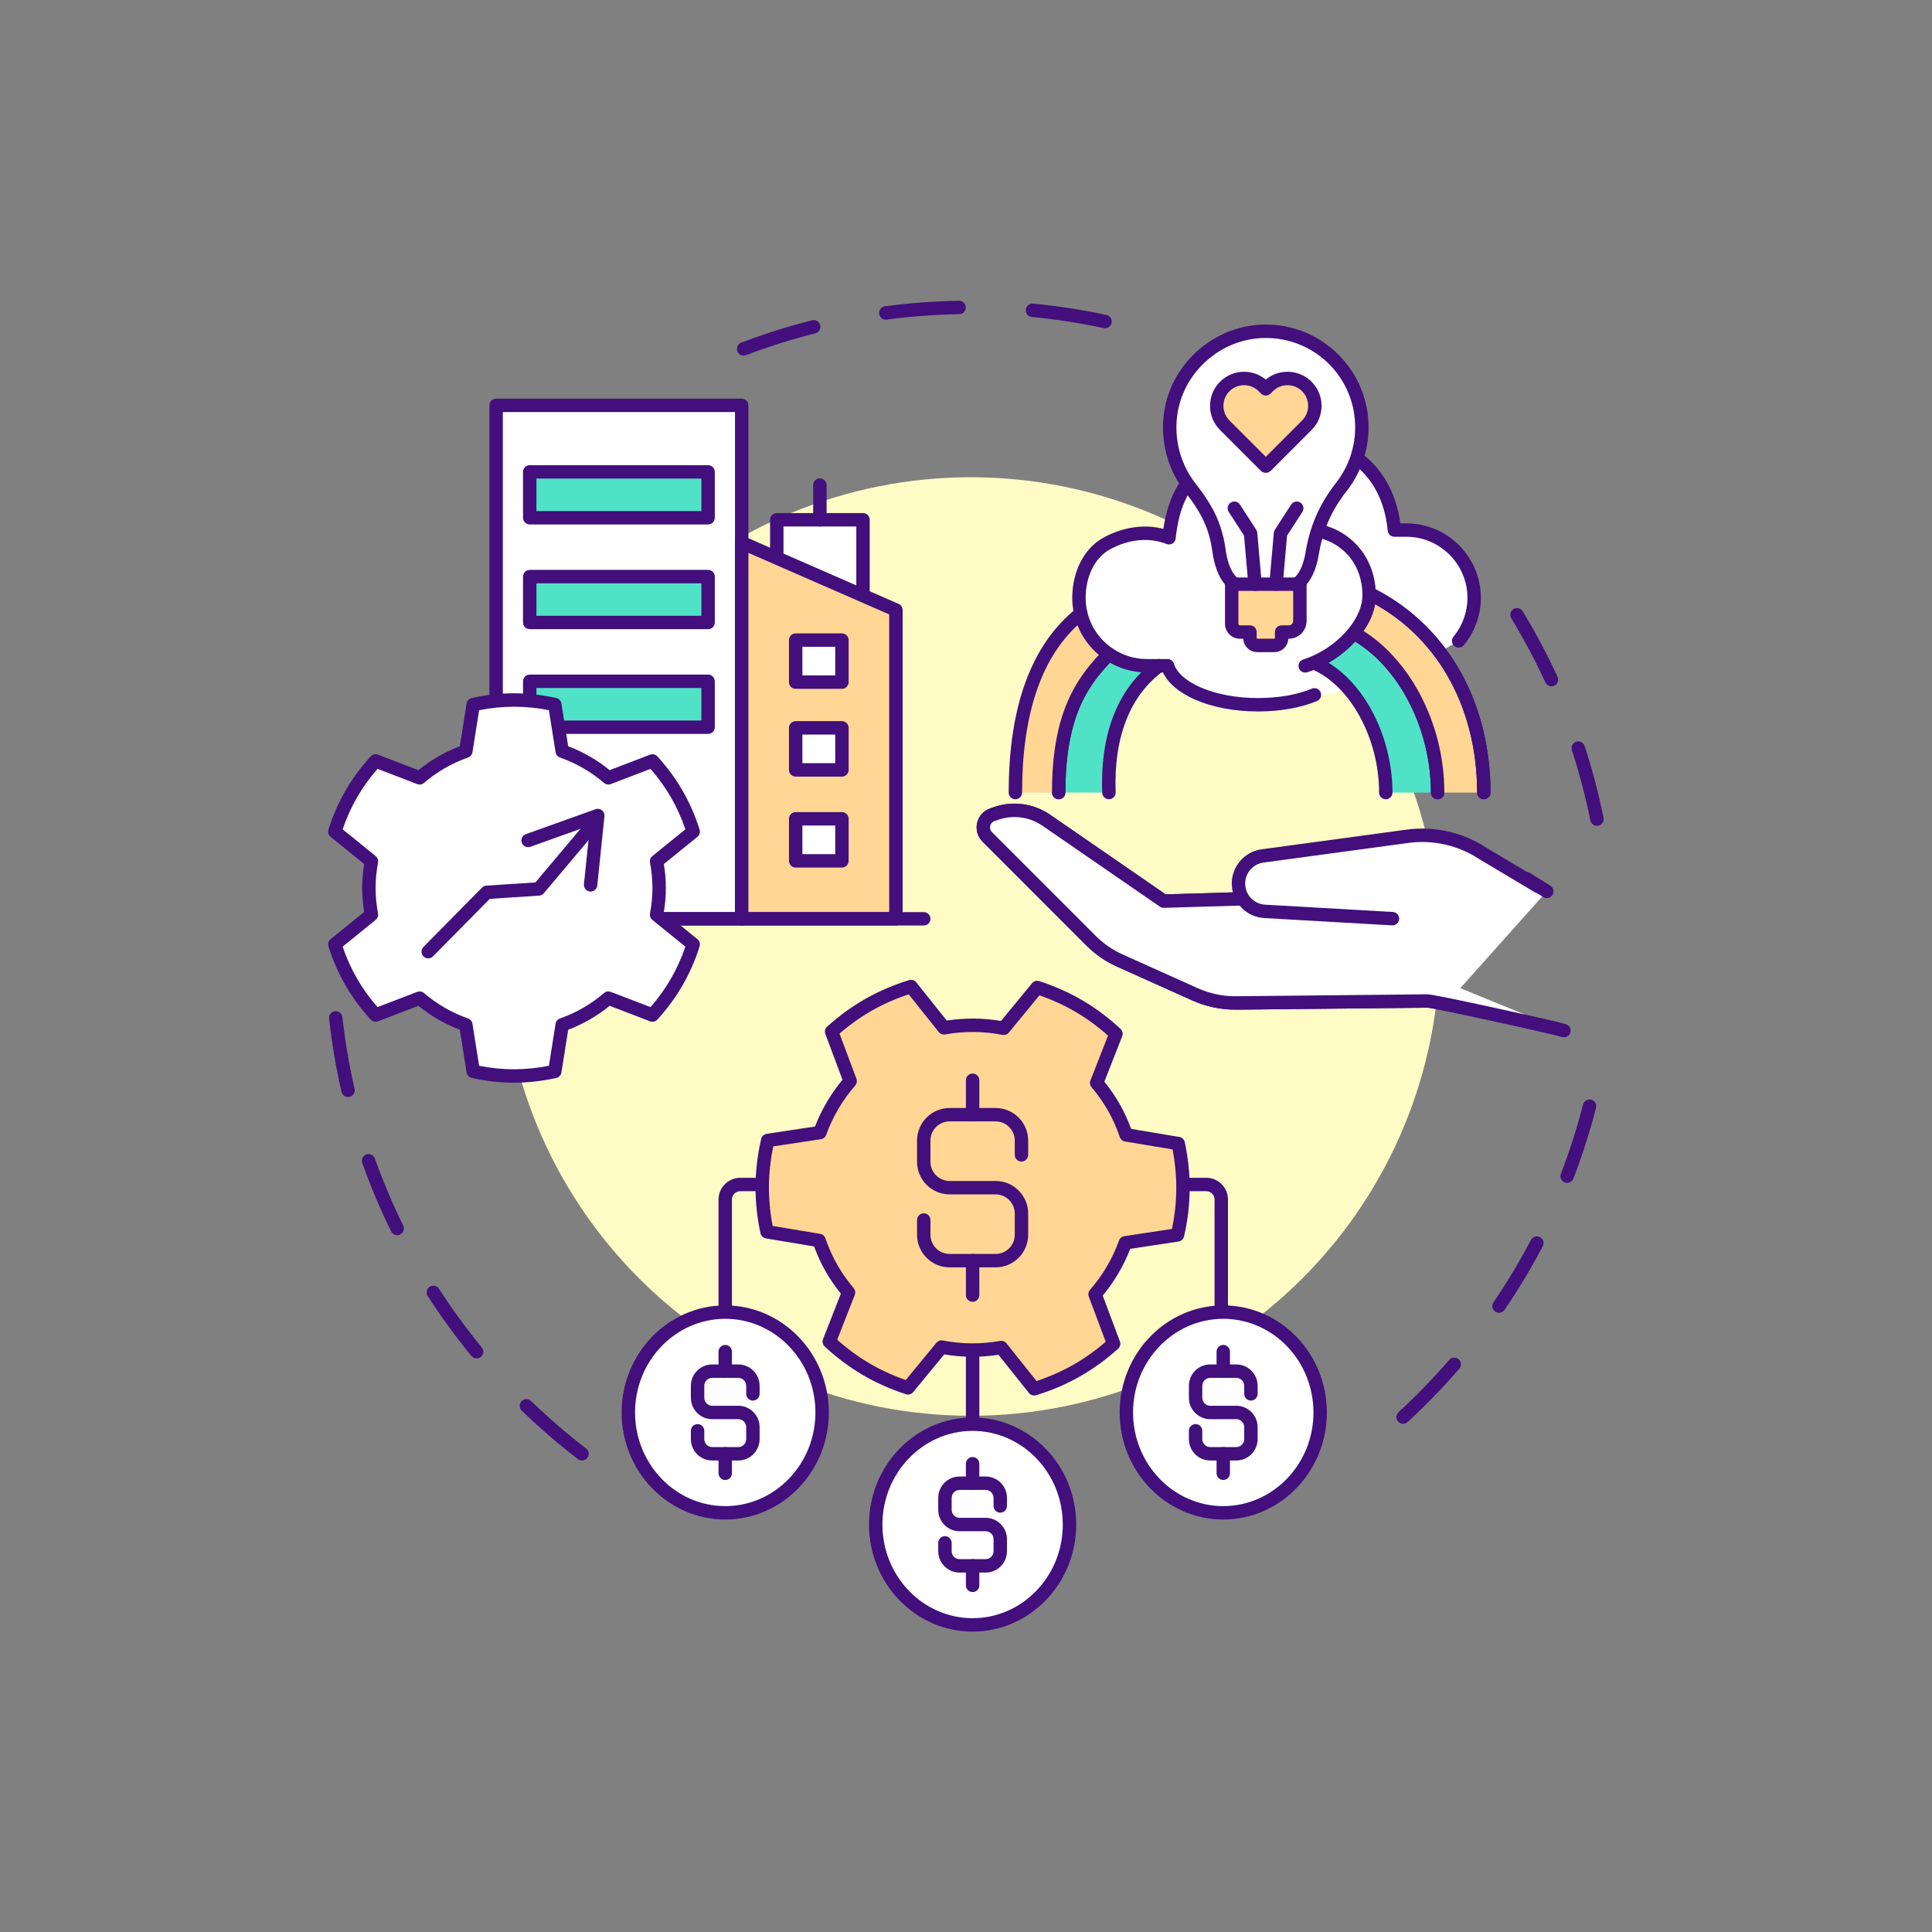 <svg xmlns="http://www.w3.org/2000/svg" xmlns:xlink="http://www.w3.org/1999/xlink" width="1080" zoomAndPan="magnify" viewBox="0 0 810 810" height="1080" preserveAspectRatio="xMidYMid meet" version="1.0"><rect x="0" y="0" width="810" height="810" fill="#808080" stroke="none"/><defs><clipPath id="fe0958beea"><path d="M 137.215 423 L 247 423 L 247 613 L 137.215 613 Z M 137.215 423 " clip-rule="nonzero"/></clipPath><clipPath id="cf11bbda91"><path d="M 633 254 L 672.715 254 L 672.715 347 L 633 347 Z M 633 254 " clip-rule="nonzero"/></clipPath><clipPath id="ac60b8a748"><path d="M 308 126.055 L 467 126.055 L 467 150 L 308 150 Z M 308 126.055 " clip-rule="nonzero"/></clipPath><clipPath id="30e4de3007"><path d="M 364 594 L 452 594 L 452 684.055 L 364 684.055 Z M 364 594 " clip-rule="nonzero"/></clipPath><clipPath id="416d721b58"><path d="M 137.215 290 L 294 290 L 294 454 L 137.215 454 Z M 137.215 290 " clip-rule="nonzero"/></clipPath></defs><g clip-path="url(#fe0958beea)"><path fill="#420f7c" d="M 244.004 612.316 C 243.406 612.316 242.805 612.129 242.293 611.738 C 234.094 605.441 226.168 598.598 218.738 591.402 C 217.621 590.324 217.594 588.543 218.672 587.426 C 219.754 586.312 221.531 586.281 222.648 587.363 C 229.926 594.41 237.688 601.109 245.719 607.277 C 246.949 608.223 247.18 609.988 246.234 611.219 C 245.68 611.941 244.848 612.316 244.004 612.316 Z M 199.828 569.543 C 199.016 569.543 198.211 569.191 197.652 568.512 C 191.09 560.516 184.922 552.055 179.324 543.367 C 178.48 542.062 178.855 540.32 180.16 539.48 C 181.465 538.637 183.203 539.016 184.047 540.32 C 189.531 548.828 195.57 557.113 202 564.945 C 202.984 566.145 202.809 567.918 201.609 568.902 C 201.086 569.332 200.457 569.543 199.828 569.543 Z M 166.52 517.852 C 165.48 517.852 164.484 517.277 163.996 516.281 C 159.426 506.996 155.352 497.352 151.887 487.613 C 151.367 486.148 152.129 484.543 153.594 484.023 C 155.055 483.504 156.66 484.266 157.184 485.73 C 160.574 495.262 164.562 504.707 169.035 513.797 C 169.723 515.191 169.148 516.875 167.758 517.562 C 167.359 517.758 166.934 517.852 166.52 517.852 Z M 145.91 459.918 C 144.629 459.918 143.473 459.039 143.172 457.738 C 140.859 447.676 139.109 437.352 137.965 427.059 C 137.793 425.516 138.906 424.125 140.449 423.953 C 141.992 423.781 143.379 424.895 143.551 426.438 C 144.672 436.516 146.387 446.625 148.652 456.477 C 149 457.992 148.055 459.5 146.543 459.848 C 146.328 459.895 146.117 459.918 145.91 459.918 Z M 145.91 459.918 " fill-opacity="1" fill-rule="nonzero"/></g><path fill="#420f7c" d="M 588.258 596.918 C 587.5 596.918 586.746 596.613 586.191 596.012 C 585.141 594.867 585.215 593.09 586.355 592.039 C 593.812 585.184 600.949 577.82 607.57 570.156 C 608.586 568.98 610.359 568.852 611.535 569.867 C 612.711 570.883 612.84 572.66 611.824 573.832 C 605.062 581.656 597.773 589.176 590.16 596.18 C 589.621 596.676 588.941 596.918 588.258 596.918 Z M 628.469 550.387 C 627.926 550.387 627.375 550.23 626.891 549.898 C 625.605 549.023 625.277 547.277 626.148 545.992 C 631.859 537.617 637.137 528.824 641.84 519.863 C 642.559 518.488 644.258 517.957 645.633 518.68 C 647.008 519.402 647.535 521.102 646.816 522.477 C 642.016 531.629 636.625 540.605 630.793 549.16 C 630.25 549.957 629.367 550.387 628.469 550.387 Z M 657.039 495.922 C 656.703 495.922 656.363 495.859 656.027 495.734 C 654.582 495.176 653.859 493.547 654.418 492.098 C 658.059 482.645 661.18 472.879 663.703 463.066 C 664.09 461.562 665.621 460.66 667.125 461.047 C 668.629 461.434 669.531 462.965 669.148 464.469 C 666.57 474.488 663.379 484.465 659.66 494.121 C 659.23 495.238 658.168 495.922 657.039 495.922 Z M 657.039 495.922 " fill-opacity="1" fill-rule="nonzero"/><g clip-path="url(#cf11bbda91)"><path fill="#420f7c" d="M 669.527 346.227 C 668.219 346.227 667.047 345.305 666.777 343.973 C 664.77 334.039 662.156 324.125 659.02 314.5 C 658.539 313.023 659.344 311.438 660.82 310.957 C 662.293 310.473 663.879 311.281 664.363 312.758 C 667.566 322.586 670.234 332.711 672.285 342.859 C 672.594 344.379 671.609 345.863 670.086 346.172 C 669.898 346.207 669.711 346.227 669.527 346.227 Z M 650.461 287.762 C 649.398 287.762 648.379 287.152 647.906 286.121 C 643.68 276.93 638.863 267.875 633.594 259.215 C 632.789 257.887 633.211 256.16 634.535 255.352 C 635.863 254.543 637.59 254.965 638.398 256.293 C 643.777 265.137 648.695 274.383 653.012 283.773 C 653.66 285.184 653.043 286.852 651.633 287.5 C 651.254 287.676 650.855 287.762 650.461 287.762 Z M 650.461 287.762 " fill-opacity="1" fill-rule="nonzero"/></g><g clip-path="url(#ac60b8a748)"><path fill="#420f7c" d="M 311.777 149.09 C 310.645 149.09 309.578 148.398 309.152 147.277 C 308.598 145.824 309.328 144.203 310.777 143.648 C 320.445 139.973 330.43 136.824 340.457 134.289 C 341.961 133.906 343.488 134.82 343.871 136.324 C 344.25 137.828 343.34 139.359 341.832 139.738 C 332.016 142.219 322.242 145.305 312.777 148.906 C 312.449 149.031 312.109 149.09 311.777 149.09 Z M 463.305 137.605 C 463.109 137.605 462.91 137.586 462.711 137.543 C 452.828 135.426 442.695 133.863 432.598 132.895 C 431.055 132.746 429.922 131.375 430.07 129.828 C 430.219 128.281 431.59 127.148 433.133 127.297 C 443.445 128.285 453.793 129.883 463.891 132.047 C 465.406 132.371 466.375 133.863 466.051 135.383 C 465.766 136.703 464.602 137.605 463.305 137.605 Z M 371.383 134.016 C 369.996 134.016 368.789 132.988 368.602 131.574 C 368.395 130.035 369.477 128.625 371.016 128.418 C 381.234 127.062 391.676 126.281 402.043 126.094 C 403.586 126.059 404.875 127.301 404.902 128.855 C 404.93 130.406 403.695 131.688 402.145 131.715 C 391.988 131.898 381.766 132.664 371.754 133.992 C 371.629 134.008 371.504 134.016 371.383 134.016 Z M 371.383 134.016 " fill-opacity="1" fill-rule="nonzero"/></g><path fill="#fffbc5" d="M 603.656 396.824 C 603.656 400.047 603.578 403.262 603.418 406.48 C 603.262 409.695 603.023 412.906 602.707 416.109 C 602.395 419.312 602 422.508 601.527 425.691 C 601.055 428.879 600.504 432.051 599.875 435.207 C 599.25 438.367 598.543 441.508 597.762 444.629 C 596.98 447.754 596.121 450.855 595.188 453.938 C 594.254 457.02 593.242 460.074 592.16 463.105 C 591.074 466.137 589.918 469.141 588.684 472.117 C 587.453 475.09 586.148 478.031 584.773 480.945 C 583.395 483.855 581.949 486.73 580.434 489.57 C 578.914 492.41 577.328 495.211 575.676 497.973 C 574.02 500.734 572.297 503.453 570.508 506.129 C 568.723 508.809 566.867 511.438 564.949 514.023 C 563.035 516.609 561.055 519.148 559.012 521.637 C 556.969 524.125 554.867 526.562 552.707 528.949 C 550.547 531.336 548.328 533.668 546.051 535.945 C 543.773 538.219 541.445 540.441 539.059 542.602 C 536.676 544.766 534.238 546.867 531.75 548.91 C 529.262 550.953 526.723 552.934 524.141 554.852 C 521.555 556.77 518.922 558.621 516.246 560.41 C 513.57 562.199 510.852 563.922 508.09 565.578 C 505.328 567.234 502.531 568.82 499.691 570.336 C 496.852 571.855 493.98 573.301 491.07 574.68 C 488.16 576.055 485.219 577.359 482.242 578.594 C 479.27 579.824 476.27 580.984 473.238 582.066 C 470.207 583.152 467.152 584.164 464.07 585.098 C 460.992 586.031 457.891 586.891 454.766 587.672 C 451.645 588.453 448.504 589.16 445.348 589.789 C 442.191 590.418 439.02 590.965 435.836 591.438 C 432.652 591.91 429.461 592.305 426.258 592.621 C 423.055 592.938 419.844 593.172 416.629 593.332 C 413.414 593.488 410.199 593.57 406.98 593.57 C 403.762 593.57 400.543 593.488 397.328 593.332 C 394.113 593.172 390.906 592.938 387.703 592.621 C 384.5 592.305 381.305 591.91 378.121 591.438 C 374.938 590.965 371.766 590.418 368.609 589.789 C 365.453 589.16 362.312 588.453 359.191 587.672 C 356.07 586.891 352.969 586.031 349.887 585.098 C 346.809 584.164 343.75 583.152 340.723 582.066 C 337.691 580.984 334.688 579.824 331.715 578.594 C 328.742 577.359 325.801 576.055 322.891 574.68 C 319.98 573.301 317.105 571.855 314.266 570.336 C 311.43 568.82 308.629 567.234 305.867 565.578 C 303.105 563.922 300.387 562.199 297.711 560.41 C 295.035 558.621 292.406 556.77 289.82 554.852 C 287.234 552.934 284.695 550.953 282.211 548.91 C 279.723 546.867 277.285 544.766 274.898 542.602 C 272.516 540.441 270.184 538.219 267.906 535.945 C 265.633 533.668 263.414 531.336 261.25 528.949 C 259.09 526.562 256.988 524.125 254.945 521.637 C 252.906 519.148 250.926 516.609 249.008 514.023 C 247.09 511.438 245.238 508.809 243.449 506.129 C 241.66 503.453 239.938 500.734 238.285 497.973 C 236.629 495.211 235.043 492.41 233.527 489.57 C 232.008 486.73 230.562 483.855 229.188 480.945 C 227.809 478.031 226.504 475.09 225.273 472.117 C 224.043 469.141 222.883 466.137 221.801 463.105 C 220.715 460.074 219.707 457.02 218.773 453.938 C 217.836 450.855 216.98 447.754 216.195 444.629 C 215.414 441.508 214.711 438.367 214.082 435.207 C 213.453 432.051 212.902 428.879 212.43 425.691 C 211.961 422.508 211.566 419.312 211.25 416.109 C 210.934 412.906 210.699 409.695 210.539 406.48 C 210.383 403.262 210.305 400.047 210.305 396.824 C 210.305 393.605 210.383 390.387 210.539 387.172 C 210.699 383.957 210.934 380.746 211.25 377.539 C 211.566 374.336 211.961 371.141 212.43 367.957 C 212.902 364.773 213.453 361.602 214.082 358.441 C 214.711 355.285 215.414 352.145 216.195 349.02 C 216.98 345.898 217.836 342.793 218.773 339.715 C 219.707 336.633 220.715 333.574 221.801 330.543 C 222.883 327.512 224.043 324.508 225.273 321.535 C 226.504 318.559 227.809 315.617 229.188 312.707 C 230.562 309.797 232.008 306.922 233.527 304.082 C 235.043 301.242 236.629 298.441 238.285 295.68 C 239.938 292.918 241.66 290.199 243.449 287.52 C 245.238 284.844 247.09 282.211 249.008 279.625 C 250.926 277.039 252.906 274.5 254.945 272.012 C 256.988 269.523 259.09 267.086 261.25 264.699 C 263.414 262.316 265.633 259.984 267.906 257.707 C 270.184 255.43 272.516 253.211 274.898 251.047 C 277.285 248.887 279.723 246.781 282.211 244.742 C 284.695 242.699 287.234 240.719 289.82 238.801 C 292.406 236.883 295.035 235.027 297.711 233.238 C 300.387 231.449 303.105 229.727 305.867 228.074 C 308.629 226.418 311.43 224.832 314.266 223.312 C 317.105 221.797 319.98 220.348 322.891 218.973 C 325.801 217.594 328.742 216.289 331.715 215.059 C 334.688 213.824 337.691 212.668 340.723 211.582 C 343.75 210.496 346.809 209.488 349.887 208.555 C 352.969 207.617 356.07 206.762 359.191 205.977 C 362.312 205.195 365.453 204.488 368.609 203.863 C 371.766 203.234 374.938 202.684 378.121 202.211 C 381.305 201.738 384.5 201.344 387.703 201.027 C 390.906 200.715 394.113 200.477 397.328 200.32 C 400.543 200.16 403.762 200.082 406.98 200.082 C 410.199 200.082 413.414 200.16 416.629 200.32 C 419.844 200.477 423.055 200.715 426.258 201.027 C 429.461 201.344 432.652 201.738 435.836 202.211 C 439.02 202.684 442.191 203.234 445.348 203.863 C 448.504 204.488 451.645 205.195 454.766 205.977 C 457.891 206.762 460.992 207.617 464.07 208.555 C 467.152 209.488 470.207 210.496 473.238 211.582 C 476.27 212.668 479.27 213.824 482.242 215.059 C 485.219 216.289 488.16 217.594 491.07 218.973 C 493.98 220.348 496.852 221.797 499.691 223.312 C 502.531 224.832 505.328 226.418 508.09 228.074 C 510.852 229.727 513.57 231.449 516.246 233.238 C 518.922 235.027 521.555 236.883 524.141 238.801 C 526.723 240.719 529.262 242.699 531.75 244.742 C 534.238 246.781 536.676 248.887 539.059 251.047 C 541.445 253.211 543.773 255.43 546.051 257.707 C 548.328 259.984 550.547 262.316 552.707 264.699 C 554.867 267.086 556.969 269.523 559.012 272.012 C 561.055 274.5 563.035 277.039 564.949 279.625 C 566.867 282.211 568.723 284.844 570.508 287.52 C 572.297 290.199 574.02 292.918 575.676 295.68 C 577.328 298.441 578.914 301.242 580.434 304.082 C 581.949 306.922 583.395 309.797 584.773 312.707 C 586.148 315.617 587.453 318.559 588.684 321.535 C 589.918 324.508 591.074 327.512 592.16 330.543 C 593.242 333.574 594.254 336.633 595.188 339.715 C 596.121 342.793 596.98 345.898 597.762 349.02 C 598.543 352.145 599.25 355.285 599.875 358.441 C 600.504 361.602 601.055 364.773 601.527 367.957 C 602 371.141 602.395 374.336 602.707 377.539 C 603.023 380.746 603.262 383.957 603.418 387.172 C 603.578 390.387 603.656 393.605 603.656 396.824 Z M 603.656 396.824 " fill-opacity="1" fill-rule="nonzero"/><path fill="#420f7c" d="M 304.059 590.352 C 302.508 590.352 301.25 589.094 301.25 587.539 L 301.25 502.895 C 301.25 497.875 305.344 493.789 310.379 493.789 L 360.719 493.789 C 362.273 493.789 363.531 495.047 363.531 496.602 C 363.531 498.152 362.273 499.41 360.719 499.41 L 310.379 499.41 C 308.445 499.41 306.871 500.977 306.871 502.895 L 306.871 587.539 C 306.871 589.09 305.613 590.352 304.059 590.352 Z M 304.059 590.352 " fill-opacity="1" fill-rule="nonzero"/><path fill="#420f7c" d="M 512.027 590.352 C 510.473 590.352 509.215 589.094 509.215 587.539 L 509.215 502.895 C 509.215 500.977 507.641 499.41 505.707 499.41 L 452.84 499.41 C 451.289 499.41 450.031 498.152 450.031 496.602 C 450.031 495.047 451.289 493.789 452.84 493.789 L 505.707 493.789 C 510.742 493.789 514.836 497.875 514.836 502.895 L 514.836 587.539 C 514.836 589.09 513.578 590.352 512.027 590.352 Z M 512.027 590.352 " fill-opacity="1" fill-rule="nonzero"/><path fill="#420f7c" d="M 407.773 609.152 C 406.219 609.152 404.961 607.891 404.961 606.34 L 404.961 557.633 C 404.961 556.078 406.223 554.82 407.773 554.82 C 409.324 554.82 410.582 556.078 410.582 557.633 L 410.582 606.34 C 410.582 607.891 409.324 609.152 407.773 609.152 Z M 407.773 609.152 " fill-opacity="1" fill-rule="nonzero"/><path fill="#ffffff" d="M 553.48 592.184 C 553.48 593.559 553.414 594.934 553.285 596.305 C 553.156 597.676 552.961 599.039 552.699 600.391 C 552.441 601.742 552.117 603.078 551.73 604.395 C 551.344 605.715 550.898 607.008 550.387 608.281 C 549.879 609.555 549.312 610.801 548.684 612.016 C 548.055 613.23 547.375 614.41 546.633 615.559 C 545.895 616.703 545.102 617.809 544.258 618.871 C 543.414 619.938 542.523 620.957 541.582 621.934 C 540.641 622.906 539.656 623.832 538.629 624.707 C 537.598 625.578 536.531 626.398 535.426 627.164 C 534.32 627.93 533.18 628.637 532.008 629.289 C 530.832 629.938 529.633 630.527 528.402 631.055 C 527.172 631.582 525.922 632.043 524.648 632.445 C 523.375 632.844 522.086 633.18 520.781 633.445 C 519.477 633.715 518.16 633.918 516.836 634.055 C 515.512 634.188 514.188 634.254 512.855 634.254 C 511.523 634.254 510.199 634.188 508.875 634.055 C 507.551 633.918 506.234 633.715 504.93 633.445 C 503.625 633.18 502.336 632.844 501.062 632.445 C 499.789 632.043 498.539 631.582 497.309 631.055 C 496.078 630.527 494.879 629.938 493.703 629.289 C 492.531 628.637 491.391 627.93 490.285 627.164 C 489.18 626.398 488.113 625.578 487.082 624.707 C 486.055 623.832 485.07 622.906 484.129 621.934 C 483.188 620.957 482.297 619.938 481.453 618.875 C 480.609 617.809 479.816 616.703 479.078 615.559 C 478.336 614.41 477.656 613.23 477.027 612.016 C 476.398 610.801 475.832 609.555 475.324 608.281 C 474.812 607.008 474.367 605.715 473.98 604.395 C 473.594 603.078 473.27 601.742 473.012 600.391 C 472.75 599.039 472.555 597.676 472.426 596.305 C 472.297 594.934 472.23 593.559 472.23 592.184 C 472.23 590.805 472.297 589.43 472.426 588.059 C 472.555 586.688 472.75 585.324 473.012 583.973 C 473.27 582.621 473.594 581.285 473.98 579.969 C 474.367 578.648 474.812 577.355 475.324 576.082 C 475.832 574.809 476.398 573.562 477.027 572.348 C 477.656 571.133 478.336 569.953 479.078 568.809 C 479.816 567.66 480.609 566.555 481.453 565.492 C 482.297 564.426 483.188 563.406 484.129 562.43 C 485.07 561.457 486.055 560.531 487.082 559.66 C 488.113 558.785 489.18 557.965 490.285 557.199 C 491.391 556.434 492.531 555.727 493.703 555.074 C 494.879 554.426 496.078 553.84 497.309 553.312 C 498.539 552.785 499.789 552.32 501.062 551.918 C 502.336 551.52 503.625 551.184 504.93 550.918 C 506.234 550.648 507.551 550.445 508.875 550.312 C 510.199 550.176 511.523 550.109 512.855 550.109 C 514.188 550.109 515.512 550.176 516.836 550.312 C 518.16 550.445 519.477 550.648 520.781 550.918 C 522.086 551.184 523.375 551.52 524.648 551.918 C 525.922 552.32 527.172 552.785 528.402 553.312 C 529.633 553.84 530.832 554.426 532.008 555.074 C 533.18 555.727 534.32 556.434 535.426 557.199 C 536.531 557.965 537.598 558.785 538.629 559.66 C 539.656 560.531 540.641 561.457 541.582 562.43 C 542.523 563.406 543.414 564.426 544.258 565.492 C 545.102 566.555 545.895 567.66 546.633 568.809 C 547.375 569.953 548.055 571.133 548.684 572.348 C 549.312 573.562 549.879 574.809 550.387 576.082 C 550.898 577.355 551.344 578.648 551.73 579.969 C 552.117 581.285 552.441 582.621 552.699 583.973 C 552.961 585.324 553.156 586.688 553.285 588.059 C 553.414 589.43 553.48 590.805 553.48 592.184 Z M 553.48 592.184 " fill-opacity="1" fill-rule="nonzero"/><path fill="#420f7c" d="M 512.855 637.066 C 488.906 637.066 469.422 616.93 469.422 592.18 C 469.422 567.434 488.906 547.297 512.855 547.297 C 536.805 547.297 556.289 567.434 556.289 592.18 C 556.289 616.93 536.805 637.066 512.855 637.066 Z M 512.855 552.918 C 492.004 552.918 475.039 570.531 475.039 592.18 C 475.039 613.832 492.004 631.445 512.855 631.445 C 533.707 631.445 550.672 613.832 550.672 592.18 C 550.672 570.531 533.707 552.918 512.855 552.918 Z M 512.855 552.918 " fill-opacity="1" fill-rule="nonzero"/><path fill="#ffffff" d="M 448.398 639.172 C 448.398 640.547 448.332 641.922 448.203 643.293 C 448.07 644.668 447.875 646.027 447.617 647.379 C 447.355 648.73 447.035 650.066 446.648 651.383 C 446.262 652.703 445.812 654 445.305 655.273 C 444.797 656.543 444.227 657.789 443.602 659.004 C 442.973 660.219 442.289 661.398 441.551 662.547 C 440.812 663.691 440.02 664.797 439.176 665.863 C 438.332 666.926 437.441 667.945 436.5 668.922 C 435.559 669.895 434.574 670.82 433.543 671.695 C 432.516 672.57 431.449 673.387 430.344 674.152 C 429.238 674.918 428.098 675.629 426.922 676.277 C 425.75 676.926 424.547 677.516 423.32 678.043 C 422.09 678.57 420.84 679.031 419.566 679.434 C 418.293 679.832 417.004 680.168 415.699 680.438 C 414.395 680.703 413.078 680.906 411.754 681.043 C 410.43 681.176 409.102 681.246 407.773 681.246 C 406.441 681.246 405.113 681.176 403.789 681.043 C 402.465 680.906 401.152 680.703 399.848 680.438 C 398.543 680.168 397.254 679.832 395.98 679.434 C 394.707 679.031 393.457 678.57 392.227 678.043 C 390.996 677.516 389.797 676.926 388.621 676.277 C 387.449 675.629 386.309 674.918 385.203 674.152 C 384.098 673.387 383.027 672.57 382 671.695 C 380.973 670.82 379.988 669.895 379.047 668.922 C 378.105 667.945 377.215 666.926 376.367 665.863 C 375.523 664.797 374.734 663.691 373.996 662.547 C 373.254 661.398 372.57 660.219 371.945 659.004 C 371.316 657.789 370.75 656.543 370.238 655.273 C 369.73 654 369.281 652.703 368.898 651.383 C 368.512 650.066 368.188 648.73 367.93 647.379 C 367.668 646.027 367.473 644.668 367.344 643.293 C 367.211 641.922 367.148 640.547 367.148 639.172 C 367.148 637.793 367.211 636.418 367.344 635.047 C 367.473 633.676 367.668 632.312 367.93 630.961 C 368.188 629.609 368.512 628.277 368.898 626.957 C 369.281 625.641 369.73 624.344 370.238 623.07 C 370.75 621.797 371.316 620.551 371.945 619.336 C 372.57 618.121 373.254 616.941 373.996 615.797 C 374.734 614.648 375.523 613.543 376.367 612.48 C 377.215 611.414 378.105 610.395 379.047 609.422 C 379.988 608.445 380.973 607.523 382 606.648 C 383.027 605.773 384.098 604.953 385.203 604.188 C 386.309 603.422 387.449 602.715 388.621 602.066 C 389.797 601.414 390.996 600.828 392.227 600.301 C 393.457 599.773 394.707 599.309 395.98 598.91 C 397.254 598.508 398.543 598.176 399.848 597.906 C 401.152 597.637 402.465 597.434 403.789 597.301 C 405.113 597.164 406.441 597.098 407.773 597.098 C 409.102 597.098 410.43 597.164 411.754 597.301 C 413.078 597.434 414.395 597.637 415.699 597.906 C 417.004 598.176 418.293 598.508 419.566 598.91 C 420.84 599.309 422.09 599.773 423.32 600.301 C 424.547 600.828 425.75 601.414 426.922 602.066 C 428.098 602.715 429.238 603.422 430.344 604.188 C 431.449 604.953 432.516 605.773 433.543 606.648 C 434.574 607.523 435.559 608.445 436.5 609.422 C 437.441 610.395 438.332 611.414 439.176 612.48 C 440.02 613.543 440.812 614.648 441.551 615.797 C 442.289 616.941 442.973 618.121 443.602 619.336 C 444.227 620.551 444.797 621.797 445.305 623.07 C 445.812 624.344 446.262 625.641 446.648 626.957 C 447.035 628.277 447.355 629.609 447.617 630.961 C 447.875 632.312 448.07 633.676 448.203 635.047 C 448.332 636.418 448.398 637.793 448.398 639.172 Z M 448.398 639.172 " fill-opacity="1" fill-rule="nonzero"/><g clip-path="url(#30e4de3007)"><path fill="#420f7c" d="M 407.773 684.055 C 383.824 684.055 364.336 663.922 364.336 639.172 C 364.336 614.422 383.824 594.285 407.773 594.285 C 431.723 594.285 451.207 614.422 451.207 639.172 C 451.207 663.922 431.723 684.055 407.773 684.055 Z M 407.773 599.906 C 386.922 599.906 369.957 617.52 369.957 639.172 C 369.957 660.82 386.922 678.434 407.773 678.434 C 428.625 678.434 445.586 660.82 445.586 639.172 C 445.586 617.52 428.625 599.906 407.773 599.906 Z M 407.773 599.906 " fill-opacity="1" fill-rule="nonzero"/></g><path fill="#ffffff" d="M 344.684 592.184 C 344.684 593.559 344.621 594.934 344.488 596.305 C 344.359 597.676 344.164 599.039 343.906 600.391 C 343.645 601.742 343.32 603.078 342.938 604.395 C 342.551 605.715 342.102 607.008 341.594 608.281 C 341.082 609.555 340.516 610.801 339.887 612.016 C 339.262 613.23 338.578 614.41 337.84 615.559 C 337.098 616.703 336.309 617.809 335.465 618.871 C 334.621 619.938 333.727 620.957 332.785 621.934 C 331.844 622.906 330.859 623.832 329.832 624.707 C 328.805 625.578 327.738 626.398 326.629 627.164 C 325.523 627.93 324.383 628.637 323.211 629.289 C 322.039 629.938 320.836 630.527 319.605 631.055 C 318.379 631.582 317.125 632.043 315.852 632.445 C 314.578 632.844 313.289 633.18 311.984 633.445 C 310.68 633.715 309.367 633.918 308.043 634.055 C 306.719 634.188 305.391 634.254 304.059 634.254 C 302.73 634.254 301.402 634.188 300.078 634.055 C 298.754 633.918 297.441 633.715 296.133 633.445 C 294.828 633.18 293.539 632.844 292.266 632.445 C 290.992 632.043 289.742 631.582 288.512 631.055 C 287.285 630.527 286.082 629.938 284.91 629.289 C 283.734 628.637 282.598 627.93 281.488 627.164 C 280.383 626.398 279.316 625.578 278.289 624.707 C 277.258 623.832 276.273 622.906 275.332 621.934 C 274.395 620.957 273.5 619.938 272.656 618.875 C 271.812 617.809 271.02 616.703 270.281 615.559 C 269.543 614.41 268.859 613.23 268.23 612.016 C 267.605 610.801 267.035 609.555 266.527 608.281 C 266.02 607.008 265.57 605.715 265.184 604.395 C 264.797 603.078 264.477 601.742 264.215 600.391 C 263.957 599.039 263.762 597.676 263.629 596.305 C 263.5 594.934 263.434 593.559 263.434 592.184 C 263.434 590.805 263.5 589.43 263.629 588.059 C 263.762 586.688 263.957 585.324 264.215 583.973 C 264.477 582.621 264.797 581.285 265.184 579.969 C 265.57 578.648 266.02 577.355 266.527 576.082 C 267.035 574.809 267.605 573.562 268.23 572.348 C 268.859 571.133 269.543 569.953 270.281 568.809 C 271.02 567.66 271.812 566.555 272.656 565.492 C 273.5 564.426 274.395 563.406 275.332 562.43 C 276.273 561.457 277.258 560.531 278.289 559.66 C 279.316 558.785 280.383 557.965 281.488 557.199 C 282.598 556.434 283.734 555.727 284.91 555.074 C 286.082 554.426 287.285 553.84 288.512 553.312 C 289.742 552.785 290.992 552.32 292.266 551.918 C 293.539 551.52 294.828 551.184 296.133 550.918 C 297.441 550.648 298.754 550.445 300.078 550.312 C 301.402 550.176 302.73 550.109 304.059 550.109 C 305.391 550.109 306.719 550.176 308.043 550.312 C 309.367 550.445 310.68 550.648 311.984 550.918 C 313.289 551.184 314.578 551.52 315.852 551.918 C 317.125 552.32 318.379 552.785 319.605 553.312 C 320.836 553.84 322.039 554.426 323.211 555.074 C 324.383 555.727 325.523 556.434 326.629 557.199 C 327.738 557.965 328.805 558.785 329.832 559.66 C 330.859 560.531 331.844 561.457 332.785 562.43 C 333.727 563.406 334.621 564.426 335.465 565.492 C 336.309 566.555 337.098 567.66 337.84 568.809 C 338.578 569.953 339.262 571.133 339.887 572.348 C 340.516 573.562 341.082 574.809 341.594 576.082 C 342.102 577.355 342.551 578.648 342.938 579.969 C 343.32 581.285 343.645 582.621 343.906 583.973 C 344.164 585.324 344.359 586.688 344.488 588.059 C 344.621 589.43 344.684 590.805 344.684 592.184 Z M 344.684 592.184 " fill-opacity="1" fill-rule="nonzero"/><path fill="#420f7c" d="M 304.059 637.066 C 280.109 637.066 260.625 616.93 260.625 592.18 C 260.625 567.434 280.109 547.297 304.059 547.297 C 328.012 547.297 347.496 567.434 347.496 592.18 C 347.496 616.93 328.012 637.066 304.059 637.066 Z M 304.059 552.918 C 283.211 552.918 266.246 570.531 266.246 592.18 C 266.246 613.832 283.211 631.445 304.059 631.445 C 324.91 631.445 341.875 613.832 341.875 592.18 C 341.875 570.531 324.91 552.918 304.059 552.918 Z M 304.059 552.918 " fill-opacity="1" fill-rule="nonzero"/><path fill="#ffd694" d="M 467.016 464.316 C 464.902 460.594 462.457 457.176 459.793 454.012 L 467.867 433.41 C 463.242 429.105 458.125 425.199 452.449 421.863 C 446.773 418.531 440.871 415.961 434.859 414.012 L 420.793 431.109 C 412.617 429.508 404.141 429.43 395.773 430.93 L 381.957 413.613 C 375.918 415.469 369.977 417.949 364.25 421.199 C 358.527 424.445 353.352 428.277 348.66 432.512 L 356.43 453.254 C 350.852 459.672 346.574 466.988 343.746 474.832 L 321.863 478.141 C 320.449 484.301 319.625 490.688 319.574 497.27 C 319.523 503.852 320.25 510.254 321.57 516.434 L 343.395 520.074 C 344.742 523.98 346.414 527.832 348.531 531.559 C 350.641 535.285 353.09 538.699 355.754 541.863 L 347.676 562.465 C 352.305 566.77 357.422 570.68 363.094 574.016 C 368.77 577.348 374.676 579.918 380.688 581.867 L 394.754 564.77 C 402.93 566.367 411.402 566.449 419.773 564.949 L 433.586 582.266 C 439.625 580.41 445.566 577.926 451.293 574.68 C 457.016 571.434 462.191 567.602 466.887 563.367 L 459.113 542.621 C 464.695 536.207 468.973 528.887 471.797 521.047 L 493.68 517.738 C 495.094 511.578 495.922 505.188 495.973 498.605 C 496.02 492.023 495.293 485.625 493.973 479.441 L 472.152 475.805 C 470.805 471.898 469.129 468.047 467.016 464.316 Z M 467.016 464.316 " fill-opacity="1" fill-rule="nonzero"/><path fill="#420f7c" d="M 433.586 585.078 C 432.746 585.078 431.93 584.699 431.391 584.02 L 418.609 567.996 C 411.02 569.172 403.391 569.117 395.871 567.832 L 382.855 583.652 C 382.121 584.543 380.918 584.895 379.82 584.539 C 373.371 582.449 367.266 579.727 361.672 576.438 C 356.078 573.148 350.727 569.141 345.762 564.523 C 344.918 563.734 344.637 562.512 345.059 561.438 L 352.535 542.375 C 350.062 539.309 347.898 536.145 346.086 532.945 C 344.27 529.746 342.664 526.266 341.301 522.574 L 321.109 519.207 C 319.973 519.02 319.066 518.152 318.824 517.023 C 317.406 510.395 316.715 503.738 316.762 497.25 C 316.812 490.758 317.609 484.117 319.121 477.512 C 319.383 476.383 320.301 475.531 321.441 475.359 L 341.695 472.301 C 344.449 465.184 348.32 458.602 353.219 452.691 L 346.027 433.496 C 345.625 432.414 345.922 431.195 346.777 430.422 C 351.809 425.883 357.223 421.953 362.863 418.754 C 368.504 415.551 374.648 412.918 381.133 410.926 C 382.238 410.586 383.434 410.957 384.156 411.859 L 396.938 427.883 C 404.527 426.707 412.16 426.762 419.676 428.047 L 432.691 412.227 C 433.426 411.336 434.629 410.984 435.727 411.34 C 442.172 413.426 448.277 416.152 453.871 419.441 C 459.473 422.73 464.824 426.738 469.781 431.355 C 470.629 432.141 470.906 433.363 470.484 434.438 L 463.012 453.504 C 465.477 456.562 467.645 459.727 469.461 462.93 C 471.277 466.133 472.883 469.613 474.242 473.305 L 494.434 476.672 C 495.574 476.859 496.48 477.727 496.723 478.855 C 498.137 485.492 498.832 492.141 498.781 498.625 C 498.73 505.121 497.938 511.762 496.422 518.367 C 496.164 519.492 495.242 520.344 494.102 520.516 L 473.852 523.578 C 471.094 530.695 467.227 537.277 462.324 543.184 L 469.52 562.383 C 469.922 563.465 469.625 564.684 468.77 565.457 C 463.727 570.004 458.312 573.93 452.68 577.125 C 447.035 580.328 440.887 582.961 434.41 584.953 C 434.141 585.035 433.859 585.078 433.586 585.078 Z M 419.773 562.137 C 420.621 562.137 421.434 562.52 421.973 563.195 L 434.574 579 C 439.996 577.207 445.145 574.938 449.906 572.234 C 454.66 569.539 459.25 566.281 463.574 562.543 L 456.48 543.609 C 456.121 542.645 456.316 541.555 456.992 540.777 C 462.328 534.648 466.418 527.688 469.152 520.094 C 469.504 519.121 470.355 518.422 471.379 518.266 L 491.352 515.246 C 492.512 509.656 493.117 504.062 493.16 498.582 C 493.203 493.113 492.68 487.512 491.602 481.898 L 471.688 478.578 C 470.672 478.41 469.828 477.695 469.492 476.723 C 468.113 472.715 466.504 469.109 464.57 465.703 C 462.668 462.348 460.336 459.023 457.645 455.824 C 456.98 455.035 456.801 453.945 457.176 452.988 L 464.547 434.188 C 460.289 430.387 455.75 427.062 451.027 424.289 C 446.309 421.516 441.191 419.168 435.801 417.293 L 422.965 432.895 C 422.309 433.695 421.27 434.066 420.254 433.867 C 412.348 432.32 404.273 432.262 396.266 433.695 C 395.254 433.879 394.219 433.488 393.574 432.68 L 380.969 416.879 C 375.543 418.672 370.395 420.945 365.641 423.645 C 360.879 426.344 356.289 429.598 351.973 433.336 L 359.062 452.266 C 359.426 453.23 359.227 454.32 358.551 455.098 C 353.219 461.234 349.125 468.195 346.391 475.785 C 346.043 476.758 345.188 477.457 344.168 477.613 L 324.195 480.629 C 323.035 486.223 322.426 491.82 322.383 497.293 C 322.344 502.766 322.867 508.371 323.941 513.98 L 343.855 517.301 C 344.871 517.469 345.715 518.18 346.051 519.156 C 347.414 523.109 349.07 526.816 350.973 530.172 C 352.902 533.574 355.168 536.805 357.902 540.055 C 358.566 540.844 358.746 541.93 358.371 542.891 L 351 561.688 C 355.262 565.492 359.801 568.816 364.52 571.59 C 369.238 574.363 374.352 576.711 379.746 578.586 L 392.582 562.98 C 393.238 562.184 394.277 561.812 395.293 562.008 C 403.207 563.559 411.277 563.613 419.281 562.184 C 419.445 562.152 419.609 562.137 419.773 562.137 Z M 419.773 562.137 " fill-opacity="1" fill-rule="nonzero"/><path fill="#420f7c" d="M 417.418 531.344 L 398.129 531.344 C 390.602 531.344 384.48 525.219 384.48 517.691 L 384.48 511.504 C 384.48 509.949 385.738 508.691 387.289 508.691 C 388.844 508.691 390.102 509.949 390.102 511.504 L 390.102 517.691 C 390.102 522.117 393.703 525.723 398.129 525.723 L 417.418 525.723 C 421.844 525.723 425.445 522.117 425.445 517.691 L 425.445 508.781 C 425.445 504.352 421.844 500.75 417.418 500.75 L 398.129 500.75 C 390.602 500.75 384.48 494.625 384.48 487.098 L 384.48 478.188 C 384.48 470.66 390.602 464.535 398.129 464.535 L 417.418 464.535 C 424.941 464.535 431.066 470.66 431.066 478.188 L 431.066 484.184 C 431.066 485.734 429.809 486.996 428.254 486.996 C 426.703 486.996 425.445 485.734 425.445 484.184 L 425.445 478.188 C 425.445 473.758 421.844 470.156 417.418 470.156 L 398.129 470.156 C 393.703 470.156 390.102 473.758 390.102 478.188 L 390.102 487.098 C 390.102 491.527 393.703 495.129 398.129 495.129 L 417.418 495.129 C 424.941 495.129 431.066 501.254 431.066 508.781 L 431.066 517.691 C 431.066 525.219 424.941 531.344 417.418 531.344 Z M 417.418 531.344 " fill-opacity="1" fill-rule="nonzero"/><path fill="#420f7c" d="M 407.773 545.789 C 406.219 545.789 404.961 544.531 404.961 542.98 L 404.961 528.531 C 404.961 526.977 406.223 525.719 407.773 525.719 C 409.324 525.719 410.582 526.977 410.582 528.531 L 410.582 542.98 C 410.582 544.531 409.324 545.789 407.773 545.789 Z M 407.773 545.789 " fill-opacity="1" fill-rule="nonzero"/><path fill="#420f7c" d="M 407.773 470.156 C 406.219 470.156 404.961 468.898 404.961 467.344 L 404.961 452.898 C 404.961 451.348 406.223 450.09 407.773 450.09 C 409.324 450.09 410.582 451.348 410.582 452.898 L 410.582 467.344 C 410.582 468.898 409.324 470.156 407.773 470.156 Z M 407.773 470.156 " fill-opacity="1" fill-rule="nonzero"/><path fill="#420f7c" d="M 518.316 612.316 L 507.395 612.316 C 502.461 612.316 498.449 608.301 498.449 603.367 L 498.449 599.863 C 498.449 598.309 499.707 597.051 501.258 597.051 C 502.809 597.051 504.066 598.309 504.066 599.863 L 504.066 603.367 C 504.066 605.199 505.559 606.695 507.395 606.695 L 518.316 606.695 C 520.152 606.695 521.645 605.199 521.645 603.367 L 521.645 598.32 C 521.645 596.484 520.152 594.992 518.316 594.992 L 507.395 594.992 C 502.461 594.992 498.449 590.977 498.449 586.043 L 498.449 580.996 C 498.449 576.062 502.461 572.047 507.395 572.047 L 518.316 572.047 C 523.25 572.047 527.262 576.062 527.262 580.996 L 527.262 584.395 C 527.262 585.945 526.004 587.203 524.453 587.203 C 522.902 587.203 521.645 585.945 521.645 584.395 L 521.645 580.996 C 521.645 579.164 520.152 577.668 518.316 577.668 L 507.395 577.668 C 505.559 577.668 504.066 579.164 504.066 580.996 L 504.066 586.043 C 504.066 587.879 505.559 589.371 507.395 589.371 L 518.316 589.371 C 523.25 589.371 527.262 593.387 527.262 598.32 L 527.262 603.367 C 527.262 608.301 523.25 612.316 518.316 612.316 Z M 518.316 612.316 " fill-opacity="1" fill-rule="nonzero"/><path fill="#420f7c" d="M 512.855 620.496 C 511.305 620.496 510.047 619.238 510.047 617.684 L 510.047 609.504 C 510.047 607.953 511.305 606.691 512.855 606.691 C 514.406 606.691 515.664 607.953 515.664 609.504 L 515.664 617.684 C 515.664 619.238 514.406 620.496 512.855 620.496 Z M 512.855 620.496 " fill-opacity="1" fill-rule="nonzero"/><path fill="#420f7c" d="M 512.855 577.668 C 511.305 577.668 510.047 576.41 510.047 574.859 L 510.047 566.68 C 510.047 565.125 511.305 563.867 512.855 563.867 C 514.406 563.867 515.664 565.125 515.664 566.68 L 515.664 574.859 C 515.664 576.41 514.406 577.668 512.855 577.668 Z M 512.855 577.668 " fill-opacity="1" fill-rule="nonzero"/><path fill="#420f7c" d="M 413.234 659.305 L 402.312 659.305 C 397.379 659.305 393.363 655.289 393.363 650.355 L 393.363 646.852 C 393.363 645.297 394.621 644.039 396.176 644.039 C 397.727 644.039 398.984 645.297 398.984 646.852 L 398.984 650.355 C 398.984 652.191 400.477 653.684 402.312 653.684 L 413.234 653.684 C 415.066 653.684 416.559 652.191 416.559 650.355 L 416.559 645.309 C 416.559 643.477 415.066 641.98 413.234 641.98 L 402.312 641.98 C 397.379 641.98 393.363 637.969 393.363 633.031 L 393.363 627.988 C 393.363 623.051 397.379 619.035 402.312 619.035 L 413.234 619.035 C 418.168 619.035 422.18 623.051 422.18 627.988 L 422.18 631.383 C 422.18 632.934 420.922 634.191 419.371 634.191 C 417.82 634.191 416.559 632.934 416.559 631.383 L 416.559 627.988 C 416.559 626.152 415.066 624.66 413.234 624.66 L 402.312 624.66 C 400.477 624.66 398.984 626.152 398.984 627.988 L 398.984 633.031 C 398.984 634.867 400.477 636.359 402.312 636.359 L 413.234 636.359 C 418.168 636.359 422.18 640.375 422.18 645.309 L 422.18 650.355 C 422.18 655.289 418.168 659.305 413.234 659.305 Z M 413.234 659.305 " fill-opacity="1" fill-rule="nonzero"/><path fill="#420f7c" d="M 407.773 667.484 C 406.219 667.484 404.961 666.227 404.961 664.676 L 404.961 656.492 C 404.961 654.941 406.223 653.684 407.773 653.684 C 409.324 653.684 410.582 654.941 410.582 656.492 L 410.582 664.676 C 410.582 666.227 409.324 667.484 407.773 667.484 Z M 407.773 667.484 " fill-opacity="1" fill-rule="nonzero"/><path fill="#420f7c" d="M 407.773 624.66 C 406.219 624.66 404.961 623.398 404.961 621.848 L 404.961 613.668 C 404.961 612.113 406.223 610.855 407.773 610.855 C 409.324 610.855 410.582 612.113 410.582 613.668 L 410.582 621.848 C 410.582 623.398 409.324 624.66 407.773 624.66 Z M 407.773 624.66 " fill-opacity="1" fill-rule="nonzero"/><path fill="#420f7c" d="M 309.52 612.316 L 298.598 612.316 C 293.664 612.316 289.652 608.301 289.652 603.367 L 289.652 599.863 C 289.652 598.309 290.91 597.051 292.461 597.051 C 294.016 597.051 295.273 598.309 295.273 599.863 L 295.273 603.367 C 295.273 605.199 296.766 606.695 298.598 606.695 L 309.52 606.695 C 311.355 606.695 312.848 605.199 312.848 603.367 L 312.848 598.32 C 312.848 596.484 311.355 594.992 309.52 594.992 L 298.598 594.992 C 293.664 594.992 289.652 590.977 289.652 586.043 L 289.652 580.996 C 289.652 576.062 293.664 572.047 298.598 572.047 L 309.52 572.047 C 314.453 572.047 318.469 576.062 318.469 580.996 L 318.469 584.395 C 318.469 585.945 317.211 587.203 315.656 587.203 C 314.105 587.203 312.848 585.945 312.848 584.395 L 312.848 580.996 C 312.848 579.164 311.355 577.668 309.52 577.668 L 298.598 577.668 C 296.766 577.668 295.273 579.164 295.273 580.996 L 295.273 586.043 C 295.273 587.879 296.766 589.371 298.598 589.371 L 309.52 589.371 C 314.453 589.371 318.469 593.387 318.469 598.32 L 318.469 603.367 C 318.469 608.301 314.453 612.316 309.52 612.316 Z M 309.52 612.316 " fill-opacity="1" fill-rule="nonzero"/><path fill="#420f7c" d="M 304.059 620.496 C 302.508 620.496 301.25 619.238 301.25 617.684 L 301.25 609.504 C 301.25 607.953 302.508 606.691 304.059 606.691 C 305.613 606.691 306.871 607.953 306.871 609.504 L 306.871 617.684 C 306.871 619.238 305.613 620.496 304.059 620.496 Z M 304.059 620.496 " fill-opacity="1" fill-rule="nonzero"/><path fill="#420f7c" d="M 304.059 577.668 C 302.508 577.668 301.25 576.41 301.25 574.859 L 301.25 566.68 C 301.25 565.125 302.508 563.867 304.059 563.867 C 305.613 563.867 306.871 565.125 306.871 566.68 L 306.871 574.859 C 306.871 576.41 305.613 577.668 304.059 577.668 Z M 304.059 577.668 " fill-opacity="1" fill-rule="nonzero"/><path fill="#ffffff" d="M 510.73 214.242 C 511.418 212.711 512.199 211.234 513.066 209.816 Z M 510.73 214.242 " fill-opacity="1" fill-rule="nonzero"/><path fill="#420f7c" d="M 510.73 217.055 C 510.348 217.055 509.957 216.977 509.582 216.809 C 508.164 216.172 507.531 214.508 508.168 213.094 C 508.895 211.465 509.738 209.871 510.668 208.348 C 511.477 207.023 513.207 206.605 514.531 207.418 C 515.855 208.227 516.273 209.957 515.461 211.281 C 514.656 212.602 513.926 213.984 513.297 215.391 C 512.828 216.434 511.805 217.055 510.73 217.055 Z M 510.73 217.055 " fill-opacity="1" fill-rule="nonzero"/><path fill="#ffffff" d="M 490.109 225.457 C 495.078 223.176 483.754 181.605 551.262 184.789 C 569.473 185.648 581.281 203.73 584.594 222.238 C 584.758 222.152 585.008 222.16 585.316 222.238 L 589.609 222.238 C 605.246 222.238 618.043 235.035 618.043 250.68 C 618.043 257.508 615.602 263.793 611.555 268.707 C 591.266 280.68 571.055 289.938 551.066 291.324 C 544.477 294.027 536.5 295.469 527.312 295.469 C 508.094 295.469 492.195 288.367 489.516 279.117 L 480.785 279.117 C 465.148 279.117 452.352 266.32 452.352 250.68 C 452.352 241.527 456.73 233.355 463.496 228.148 C 470.414 226.465 463.008 225.809 490.109 225.457 Z M 490.109 225.457 " fill-opacity="1" fill-rule="nonzero"/><path fill="#420f7c" d="M 611.555 271.512 C 610.926 271.512 610.293 271.301 609.77 270.871 C 608.57 269.883 608.402 268.109 609.387 266.914 C 613.16 262.332 615.238 256.566 615.238 250.676 C 615.238 236.543 603.742 225.043 589.613 225.043 L 585.32 225.043 C 585.195 225.043 585.074 225.035 584.957 225.02 C 584.367 225.098 583.758 224.984 583.223 224.688 C 582.414 224.234 581.879 223.414 581.793 222.488 C 580.664 210.133 575.469 200.281 566.77 193.996 C 557.809 187.523 545.652 185.449 533.426 188.305 L 532.887 188.43 C 512.219 193.25 495.895 197.062 492.902 225.75 C 492.812 226.625 492.32 227.406 491.566 227.863 C 490.816 228.316 489.895 228.395 489.078 228.074 C 478.047 223.723 467.801 228.887 464.922 230.574 C 458.902 234.094 455.168 241.797 455.168 250.676 C 455.168 252.688 455.398 254.672 455.859 256.582 C 456.223 258.09 455.293 259.609 453.781 259.973 C 452.273 260.332 450.758 259.406 450.395 257.895 C 449.832 255.559 449.547 253.129 449.547 250.676 C 449.547 239.805 454.352 230.246 462.082 225.723 C 465.219 223.883 475.727 218.582 487.746 221.73 C 492.156 192.16 511.34 187.684 531.609 182.953 L 532.148 182.828 C 545.961 179.605 559.777 182.016 570.062 189.438 C 579.5 196.254 585.355 206.582 587.102 219.422 L 589.613 219.422 C 606.844 219.422 620.859 233.441 620.859 250.676 C 620.859 257.867 618.324 264.906 613.727 270.488 C 613.172 271.16 612.367 271.512 611.555 271.512 Z M 611.555 271.512 " fill-opacity="1" fill-rule="nonzero"/><path fill="#420f7c" d="M 527.312 298.281 C 517.699 298.281 508.387 296.527 501.09 293.34 C 494.414 290.426 489.711 286.43 487.59 281.93 L 485.992 281.93 C 484.441 281.93 483.184 280.672 483.184 279.117 C 483.184 277.566 484.441 276.309 485.992 276.309 L 489.52 276.309 C 490.77 276.309 491.871 277.137 492.219 278.336 C 493.27 281.969 497.32 285.559 503.34 288.188 C 509.941 291.07 518.453 292.656 527.312 292.656 C 536.008 292.656 543.641 291.332 550 288.723 C 551.434 288.133 553.078 288.82 553.668 290.254 C 554.254 291.691 553.57 293.332 552.133 293.922 C 545.094 296.812 536.742 298.281 527.312 298.281 Z M 527.312 298.281 " fill-opacity="1" fill-rule="nonzero"/><path fill="#50e2c6" d="M 580.996 332.285 C 580.996 309.266 568.742 285.297 550.859 277.898 L 550.941 277.789 C 557.352 275.043 563.293 270.582 567.535 265.379 C 587.609 276.32 602.734 303.172 602.734 332.285 Z M 580.996 332.285 " fill-opacity="1" fill-rule="nonzero"/><path fill="#420f7c" d="M 602.734 335.098 C 601.18 335.098 599.922 333.84 599.922 332.285 C 599.922 306.066 586.953 280.426 568.141 268.973 C 564.977 272.434 561.164 275.48 557 277.887 C 564.062 282.203 570.367 289.137 575.105 297.895 C 580.715 308.266 583.805 320.48 583.805 332.285 C 583.805 333.84 582.547 335.098 580.996 335.098 C 579.445 335.098 578.188 333.84 578.188 332.285 C 578.188 309.461 565.977 287.195 549.785 280.496 C 548.984 280.164 548.379 279.477 548.152 278.641 C 547.922 277.801 548.09 276.906 548.613 276.211 L 548.695 276.102 C 548.992 275.707 549.383 275.398 549.836 275.203 C 555.844 272.629 561.355 268.508 565.355 263.602 C 566.211 262.551 567.691 262.262 568.879 262.91 C 579.227 268.547 588.551 278.414 595.141 290.688 C 601.945 303.371 605.543 317.754 605.543 332.285 C 605.543 333.84 604.285 335.098 602.734 335.098 Z M 602.734 335.098 " fill-opacity="1" fill-rule="nonzero"/><path fill="#ffd694" d="M 602.734 332.285 C 602.734 303.172 587.609 276.32 567.535 265.379 C 571.527 260.504 574.023 254.973 574.023 249.605 C 574.023 249.355 574.023 249.098 574.012 248.852 C 601.992 262.535 622.098 292.352 622.098 332.285 Z M 602.734 332.285 " fill-opacity="1" fill-rule="nonzero"/><path fill="#420f7c" d="M 622.098 335.098 C 620.543 335.098 619.285 333.84 619.285 332.285 C 619.285 297.449 603.375 268.262 576.504 253.32 C 575.848 257.066 574.215 260.863 571.672 264.551 C 580.898 270.359 589.148 279.527 595.137 290.688 C 601.945 303.371 605.543 317.754 605.543 332.285 C 605.543 333.84 604.285 335.098 602.734 335.098 C 601.18 335.098 599.922 333.84 599.922 332.285 C 599.922 305.168 586.051 278.672 566.188 267.848 C 565.453 267.445 564.938 266.738 564.777 265.918 C 564.613 265.094 564.828 264.242 565.359 263.594 C 569.137 258.988 571.215 254.02 571.215 249.605 C 571.215 249.395 571.215 249.176 571.203 249.004 C 571.148 248.008 571.625 247.059 572.457 246.508 C 573.289 245.957 574.348 245.887 575.246 246.324 C 589.961 253.523 602.309 264.918 610.953 279.273 C 620.082 294.434 624.906 312.766 624.906 332.285 C 624.906 333.84 623.648 335.098 622.098 335.098 Z M 622.098 335.098 " fill-opacity="1" fill-rule="nonzero"/><path fill="#50e2c6" d="M 443.863 332.285 C 443.863 299.832 453.387 285.969 464.926 274.246 C 469.469 277.32 474.93 279.117 480.777 279.117 L 485.992 279.117 C 475.07 287.109 463.828 302.539 464.926 332.285 Z M 443.863 332.285 " fill-opacity="1" fill-rule="nonzero"/><path fill="#420f7c" d="M 464.926 335.098 C 463.422 335.098 462.176 333.906 462.117 332.391 C 461.605 318.43 463.719 306.301 468.41 296.344 C 471.012 290.824 474.391 285.969 478.504 281.848 C 473.879 281.508 469.406 280.141 465.367 277.832 C 455.688 287.996 446.672 301.203 446.672 332.285 C 446.672 333.84 445.414 335.098 443.863 335.098 C 442.312 335.098 441.055 333.84 441.055 332.285 C 441.055 316.957 443.156 304.562 447.48 294.391 C 451.727 284.414 457.672 277.609 462.926 272.273 C 463.875 271.309 465.379 271.156 466.504 271.918 C 470.746 274.789 475.68 276.309 480.777 276.309 L 485.992 276.309 C 487.207 276.309 488.285 277.09 488.664 278.246 C 489.039 279.402 488.633 280.672 487.652 281.387 C 473.77 291.539 466.883 309.105 467.734 332.184 C 467.793 333.734 466.582 335.039 465.031 335.094 C 464.996 335.098 464.961 335.098 464.926 335.098 Z M 464.926 335.098 " fill-opacity="1" fill-rule="nonzero"/><path fill="#ffd694" d="M 425.707 332.285 C 425.707 294.77 436.164 270.719 453.125 257.238 C 454.801 264.266 459.109 270.32 464.926 274.246 C 453.387 285.969 443.863 299.832 443.863 332.285 Z M 425.707 332.285 " fill-opacity="1" fill-rule="nonzero"/><path fill="#420f7c" d="M 443.863 335.098 C 442.312 335.098 441.051 333.84 441.051 332.285 C 441.051 316.957 443.156 304.562 447.48 294.391 C 451.137 285.797 456.055 279.555 460.707 274.582 C 456.711 271.227 453.633 266.957 451.73 262.137 C 436.324 276.406 428.516 299.977 428.516 332.285 C 428.516 333.84 427.258 335.098 425.707 335.098 C 424.156 335.098 422.898 333.84 422.898 332.285 C 422.898 296.047 432.48 270.055 451.379 255.035 C 452.129 254.438 453.137 254.266 454.043 254.578 C 454.953 254.895 455.637 255.652 455.859 256.586 C 457.352 262.848 461.129 268.293 466.5 271.914 C 467.191 272.383 467.641 273.133 467.723 273.965 C 467.809 274.797 467.516 275.621 466.93 276.219 C 456.68 286.629 446.672 299.535 446.672 332.285 C 446.672 333.84 445.414 335.098 443.863 335.098 Z M 443.863 335.098 " fill-opacity="1" fill-rule="nonzero"/><path fill="#420f7c" d="M 622.102 335.105 C 620.547 335.105 619.289 333.844 619.289 332.293 C 619.289 295.867 601.902 265.617 572.777 251.379 C 571.383 250.699 570.805 249.016 571.488 247.621 C 572.168 246.227 573.852 245.648 575.246 246.328 C 589.965 253.523 602.312 264.918 610.957 279.273 C 620.086 294.434 624.91 312.766 624.91 332.293 C 624.91 333.844 623.652 335.105 622.102 335.105 Z M 622.102 335.105 " fill-opacity="1" fill-rule="nonzero"/><path fill="#ffffff" d="M 520.164 234.078 C 525.734 226.691 535.176 221.832 545.879 221.832 C 562.73 221.832 573.656 233.844 574.012 248.852 C 574.023 249.098 574.023 249.355 574.023 249.605 C 574.023 254.973 571.527 260.504 567.535 265.379 C 563.293 270.582 557.352 275.043 550.941 277.789 C 549.707 278.324 548.473 278.777 547.211 279.176 Z M 520.164 234.078 " fill-opacity="1" fill-rule="nonzero"/><path fill="#420f7c" d="M 547.211 281.984 C 546.016 281.984 544.906 281.219 544.531 280.02 C 544.062 278.539 544.887 276.961 546.367 276.492 C 547.59 276.105 548.723 275.688 549.824 275.207 C 555.844 272.629 561.355 268.508 565.355 263.602 C 569.137 258.988 571.215 254.02 571.215 249.605 C 571.215 249.395 571.215 249.176 571.203 249.004 C 571.203 248.977 571.203 248.945 571.203 248.918 C 570.863 234.625 560.449 224.645 545.879 224.645 C 536.438 224.645 527.66 228.805 522.406 235.773 C 521.469 237.012 519.707 237.258 518.469 236.324 C 517.23 235.387 516.984 233.625 517.918 232.387 C 524.23 224.02 534.684 219.023 545.879 219.023 C 554.73 219.023 562.418 222.031 568.117 227.727 C 573.527 233.133 576.617 240.594 576.82 248.742 C 576.836 249.051 576.836 249.344 576.836 249.605 C 576.836 255.398 574.371 261.469 569.707 267.16 C 565.148 272.754 558.875 277.445 552.051 280.371 C 550.777 280.922 549.469 281.41 548.055 281.855 C 547.773 281.945 547.488 281.984 547.211 281.984 Z M 547.211 281.984 " fill-opacity="1" fill-rule="nonzero"/><path fill="#ffffff" d="M 517.719 244.914 C 517.719 244.914 512.637 242.57 511.047 230.684 C 510.234 224.586 508.324 218.68 505.188 213.387 C 504.875 212.867 504.574 212.363 504.285 211.891 C 502.652 209.215 500.77 206.703 498.852 204.223 C 493.285 197.02 490.121 187.719 490.422 177.898 C 491.102 155.715 510.129 138.047 532.297 138.918 C 553.801 139.762 570.973 157.465 570.973 179.184 C 570.973 188.664 567.699 197.441 562.227 204.332 C 560.77 206.164 559.453 208.09 558.215 210.074 C 558.062 210.316 557.898 210.582 557.727 210.863 C 553.816 217.316 551.359 224.516 550.141 231.965 C 548.371 242.738 543.66 244.914 543.66 244.914 Z M 517.719 244.914 " fill-opacity="1" fill-rule="nonzero"/><path fill="#420f7c" d="M 544.84 247.469 L 542.48 242.363 C 542.48 242.363 542.449 242.375 542.387 242.41 C 542.422 242.391 545.918 240.34 547.367 231.508 C 548.703 223.348 551.383 215.91 555.324 209.406 C 555.504 209.113 555.672 208.84 555.832 208.586 C 557.238 206.328 558.609 204.363 560.023 202.586 C 565.273 195.977 568.164 187.668 568.164 179.184 C 568.164 158.973 552.359 142.52 532.188 141.727 C 522.195 141.332 512.602 144.934 505.18 151.855 C 497.781 158.758 493.539 168.039 493.234 177.984 C 492.961 186.898 495.746 195.605 501.074 202.504 C 502.855 204.805 504.898 207.504 506.684 210.426 C 506.98 210.91 507.285 211.422 507.602 211.953 C 510.84 217.41 512.934 223.586 513.832 230.309 C 515.148 240.152 518.953 242.391 518.992 242.41 C 518.93 242.375 518.895 242.363 518.895 242.363 L 516.539 247.469 C 515.875 247.16 510.004 244.098 508.262 231.055 C 507.465 225.086 505.617 219.625 502.77 214.824 C 502.465 214.309 502.172 213.82 501.887 213.359 C 500.254 210.676 498.316 208.125 496.629 205.941 C 490.504 198.016 487.301 188.027 487.613 177.812 C 487.965 166.355 492.844 155.676 501.344 147.746 C 509.875 139.789 520.906 135.66 532.406 136.109 C 543.555 136.547 553.965 141.219 561.723 149.273 C 569.5 157.348 573.785 167.969 573.785 179.184 C 573.785 188.934 570.461 198.484 564.426 206.082 C 563.145 207.695 561.895 209.488 560.598 211.562 C 560.449 211.797 560.293 212.051 560.129 212.324 C 556.562 218.207 554.133 224.969 552.914 232.418 C 550.961 244.324 545.457 247.18 544.84 247.469 Z M 544.84 247.469 " fill-opacity="1" fill-rule="nonzero"/><path fill="#ffd694" d="M 544.984 244.914 L 544.984 260.312 C 544.984 262.895 542.891 264.988 540.309 264.988 L 537.324 264.988 L 537.324 267.535 C 537.324 269.227 535.953 270.594 534.262 270.594 L 527.113 270.594 C 525.426 270.594 524.055 269.227 524.055 267.535 L 524.055 264.988 L 519.863 264.988 C 517.945 264.988 516.391 263.434 516.391 261.52 L 516.391 244.914 Z M 544.984 244.914 " fill-opacity="1" fill-rule="nonzero"/><path fill="#420f7c" d="M 534.262 273.406 L 527.113 273.406 C 523.969 273.406 521.391 270.914 521.25 267.801 L 519.863 267.801 C 516.398 267.801 513.582 264.98 513.582 261.52 L 513.582 244.914 C 513.582 243.363 514.84 242.105 516.391 242.105 L 544.984 242.105 C 546.539 242.105 547.797 243.363 547.797 244.914 L 547.797 260.312 C 547.797 264.441 544.438 267.801 540.309 267.801 L 540.129 267.801 C 539.988 270.914 537.41 273.406 534.262 273.406 Z M 519.203 247.727 L 519.203 261.52 C 519.203 261.883 519.5 262.18 519.863 262.18 L 524.055 262.18 C 525.605 262.18 526.863 263.438 526.863 264.988 L 526.863 267.535 C 526.863 267.672 526.977 267.785 527.113 267.785 L 534.262 267.785 C 534.402 267.785 534.512 267.672 534.512 267.535 L 534.512 264.988 C 534.512 263.438 535.77 262.18 537.324 262.18 L 540.309 262.18 C 541.34 262.18 542.176 261.34 542.176 260.312 L 542.176 247.727 Z M 519.203 247.727 " fill-opacity="1" fill-rule="nonzero"/><path fill="#ffffff" d="M 543.672 213.078 L 536.859 223.613 L 534.992 244.914 Z M 543.672 213.078 " fill-opacity="1" fill-rule="nonzero"/><path fill="#420f7c" d="M 534.996 247.727 C 534.914 247.727 534.832 247.723 534.746 247.715 C 533.199 247.582 532.059 246.219 532.191 244.672 L 534.059 223.367 C 534.102 222.914 534.25 222.473 534.5 222.086 L 541.312 211.555 C 542.156 210.25 543.895 209.875 545.199 210.719 C 546.5 211.562 546.875 213.305 546.031 214.605 L 539.598 224.555 L 537.793 245.16 C 537.664 246.625 536.438 247.727 534.996 247.727 Z M 534.996 247.727 " fill-opacity="1" fill-rule="nonzero"/><path fill="#ffffff" d="M 517.504 213.078 L 524.312 223.613 L 526.18 244.914 Z M 517.504 213.078 " fill-opacity="1" fill-rule="nonzero"/><path fill="#420f7c" d="M 526.18 247.727 C 524.738 247.727 523.508 246.625 523.383 245.16 L 521.574 224.555 L 515.145 214.605 C 514.301 213.305 514.672 211.562 515.977 210.719 C 517.277 209.875 519.02 210.25 519.863 211.555 L 526.676 222.086 C 526.922 222.473 527.074 222.914 527.113 223.367 L 528.98 244.672 C 529.117 246.219 527.973 247.582 526.426 247.715 C 526.344 247.723 526.258 247.727 526.18 247.727 Z M 526.18 247.727 " fill-opacity="1" fill-rule="nonzero"/><path fill="#ffd694" d="M 547.902 162.043 C 543.418 157.559 536.156 157.559 531.672 162.043 L 530.688 163.027 L 529.703 162.043 C 525.223 157.559 517.957 157.559 513.477 162.043 C 508.996 166.523 508.996 173.793 513.477 178.273 L 530.617 195.418 L 530.688 195.348 L 530.762 195.418 L 547.902 178.273 C 552.379 173.793 552.379 166.523 547.902 162.043 Z M 547.902 162.043 " fill-opacity="1" fill-rule="nonzero"/><path fill="#420f7c" d="M 530.617 198.23 C 529.871 198.23 529.156 197.934 528.629 197.406 L 511.492 180.262 C 505.922 174.691 505.922 165.625 511.492 160.055 C 514.188 157.355 517.777 155.867 521.59 155.867 C 524.953 155.867 528.133 157.023 530.688 159.141 C 533.242 157.023 536.426 155.867 539.785 155.867 C 543.602 155.867 547.191 157.355 549.887 160.055 C 555.457 165.625 555.457 174.691 549.887 180.262 L 532.746 197.406 C 532.219 197.934 531.504 198.23 530.762 198.23 C 530.738 198.23 530.711 198.23 530.688 198.23 C 530.664 198.23 530.641 198.23 530.617 198.23 Z M 521.59 161.492 C 519.277 161.492 517.102 162.395 515.465 164.031 C 512.086 167.41 512.086 172.906 515.465 176.285 L 530.688 191.516 L 545.914 176.285 C 549.289 172.906 549.289 167.41 545.914 164.031 C 544.277 162.395 542.102 161.492 539.789 161.492 C 537.473 161.492 535.297 162.395 533.66 164.031 L 532.676 165.016 C 531.574 166.113 529.797 166.113 528.699 165.016 L 527.719 164.031 C 526.082 162.395 523.906 161.492 521.59 161.492 Z M 521.59 161.492 " fill-opacity="1" fill-rule="nonzero"/><path fill="#ffffff" d="M 606.207 421.039 C 603.727 420.109 601.098 419.648 598.449 419.676 L 518.312 420.492 C 512.355 420.555 506.461 419.32 501.027 416.879 L 469.582 402.758 C 465.02 400.711 460.867 397.844 457.332 394.309 L 413.902 350.863 C 410.965 347.926 412.125 342.918 416.059 341.574 L 417.738 341 C 424.77 338.594 432.523 339.66 438.645 343.879 L 487.879 377.805 L 520.684 376.832 L 640.055 368.434 L 648.496 373.707 Z M 606.207 421.039 " fill-opacity="1" fill-rule="nonzero"/><path fill="#420f7c" d="M 606.207 423.852 C 605.879 423.852 605.543 423.793 605.219 423.672 C 603.055 422.859 600.781 422.461 598.477 422.484 L 518.34 423.305 C 512.02 423.363 505.637 422.035 499.875 419.445 L 468.434 405.324 C 463.539 403.125 459.137 400.09 455.344 396.297 L 411.918 352.852 C 409.848 350.781 409.004 347.84 409.668 344.984 C 410.328 342.133 412.379 339.863 415.148 338.914 L 416.828 338.34 C 424.664 335.656 433.418 336.863 440.238 341.562 L 488.715 374.969 L 520.543 374.023 L 639.859 365.629 C 640.449 365.586 641.039 365.734 641.543 366.051 L 649.984 371.32 C 651.301 372.145 651.703 373.875 650.879 375.195 C 650.059 376.512 648.324 376.91 647.008 376.09 L 639.34 371.305 L 520.879 379.637 C 520.844 379.637 520.805 379.641 520.766 379.641 L 487.961 380.613 C 487.367 380.629 486.777 380.461 486.285 380.121 L 437.051 346.191 C 431.688 342.496 424.809 341.551 418.648 343.66 L 416.969 344.234 C 415.637 344.688 415.246 345.801 415.141 346.258 C 415.035 346.715 414.898 347.883 415.891 348.879 L 459.32 392.32 C 462.625 395.629 466.469 398.277 470.734 400.195 L 502.18 414.316 C 507.203 416.574 512.773 417.742 518.281 417.68 L 598.418 416.863 C 601.418 416.832 604.379 417.352 607.191 418.41 C 608.648 418.953 609.383 420.574 608.836 422.027 C 608.414 423.156 607.344 423.852 606.207 423.852 Z M 606.207 423.852 " fill-opacity="1" fill-rule="nonzero"/><path fill="#ffffff" d="M 520.684 376.832 L 487.879 377.805 L 438.645 343.879 C 432.523 339.66 424.77 338.594 417.738 341 L 416.059 341.574 C 412.125 342.918 410.965 347.926 413.906 350.863 L 457.332 394.309 C 460.871 397.844 465.02 400.707 469.582 402.758 L 501.027 416.879 C 506.461 419.32 512.355 420.555 518.312 420.492 L 598.449 419.676 C 601.098 419.648 653.215 431.148 655.691 432.078 Z M 520.684 376.832 " fill-opacity="1" fill-rule="nonzero"/><path fill="#420f7c" d="M 655.691 434.887 C 655.371 434.887 655.043 434.832 654.723 434.715 C 653.555 434.32 642.547 431.766 626.766 428.312 C 609.109 424.453 599.73 422.594 598.414 422.484 L 518.34 423.305 C 512.02 423.363 505.637 422.035 499.875 419.445 L 468.43 405.324 C 463.539 403.125 459.137 400.09 455.344 396.297 L 411.918 352.852 C 409.848 350.781 409.004 347.84 409.668 344.988 C 410.328 342.133 412.379 339.863 415.148 338.914 L 416.828 338.34 C 424.664 335.656 433.418 336.863 440.238 341.562 L 488.715 374.969 L 520.598 374.02 C 522.152 373.98 523.445 375.195 523.492 376.746 C 523.539 378.301 522.316 379.594 520.766 379.641 L 487.961 380.617 C 487.363 380.633 486.777 380.461 486.285 380.121 L 437.051 346.191 C 431.688 342.496 424.809 341.551 418.648 343.66 L 416.969 344.234 C 415.637 344.688 415.246 345.801 415.141 346.258 C 415.035 346.715 414.898 347.883 415.891 348.879 L 459.32 392.32 C 462.625 395.629 466.465 398.277 470.734 400.195 L 502.18 414.316 C 507.203 416.574 512.773 417.742 518.281 417.68 L 598.418 416.863 C 598.426 416.863 598.43 416.863 598.438 416.863 C 599.941 416.863 609.797 418.852 627.734 422.77 C 636.977 424.789 654.922 428.785 656.68 429.445 C 658.133 429.988 658.867 431.609 658.324 433.062 C 657.902 434.191 656.828 434.887 655.691 434.887 Z M 598.477 422.484 L 598.461 422.484 C 598.469 422.484 598.473 422.484 598.477 422.484 Z M 598.477 422.484 " fill-opacity="1" fill-rule="nonzero"/><path fill="#ffffff" d="M 644.809 371.594 L 621.652 357.789 C 612.336 351.668 601.129 349.121 590.086 350.617 L 528.934 358.91 C 523.133 359.91 518.98 365.074 519.25 370.957 C 519.523 376.984 524.332 381.809 530.355 382.102 L 583.793 385.152 Z M 644.809 371.594 " fill-opacity="1" fill-rule="nonzero"/><path fill="#420f7c" d="M 583.797 387.965 C 583.742 387.965 583.688 387.965 583.633 387.961 L 530.195 384.906 C 522.707 384.543 516.781 378.602 516.441 371.086 C 516.109 363.805 521.277 357.379 528.457 356.141 C 528.492 356.133 528.523 356.129 528.559 356.125 L 589.707 347.832 C 601.402 346.246 613.273 348.938 623.141 355.406 L 646.246 369.18 C 647.578 369.973 648.016 371.699 647.223 373.031 C 646.426 374.367 644.703 374.801 643.367 374.008 L 620.211 360.203 C 620.176 360.184 620.141 360.16 620.105 360.137 C 611.359 354.391 600.832 351.996 590.461 353.402 L 529.367 361.688 C 524.992 362.465 521.855 366.387 522.055 370.828 C 522.266 375.43 525.891 379.07 530.492 379.293 L 583.953 382.348 C 585.504 382.434 586.688 383.762 586.602 385.312 C 586.516 386.809 585.277 387.965 583.797 387.965 Z M 583.797 387.965 " fill-opacity="1" fill-rule="nonzero"/><path fill="#ffffff" d="M 361.82 249.09 L 361.82 217.926 L 325.668 217.926 L 325.668 233.691 Z M 361.82 249.09 " fill-opacity="1" fill-rule="nonzero"/><path fill="#420f7c" d="M 361.82 251.902 C 360.27 251.902 359.012 250.645 359.012 249.09 L 359.012 220.734 L 328.48 220.734 L 328.48 233.691 C 328.48 235.246 327.223 236.504 325.668 236.504 C 324.117 236.504 322.859 235.246 322.859 233.691 L 322.859 217.926 C 322.859 216.371 324.117 215.113 325.668 215.113 L 361.82 215.113 C 363.371 215.113 364.629 216.371 364.629 217.926 L 364.629 249.09 C 364.629 250.645 363.371 251.902 361.82 251.902 Z M 361.82 251.902 " fill-opacity="1" fill-rule="nonzero"/><path fill="#ffffff" d="M 208.004 169.957 L 310.957 169.957 L 310.957 385.215 L 208.004 385.215 Z M 208.004 169.957 " fill-opacity="1" fill-rule="nonzero"/><path fill="#420f7c" d="M 310.957 388.027 L 208.004 388.027 C 206.453 388.027 205.195 386.77 205.195 385.215 L 205.195 169.957 C 205.195 168.402 206.453 167.145 208.004 167.145 L 310.957 167.145 C 312.512 167.145 313.77 168.402 313.77 169.957 L 313.77 385.215 C 313.77 386.77 312.512 388.027 310.957 388.027 Z M 210.812 382.406 L 308.148 382.406 L 308.148 172.766 L 210.812 172.766 Z M 210.812 382.406 " fill-opacity="1" fill-rule="nonzero"/><path fill="#50e2c6" d="M 222.094 197.832 L 296.867 197.832 L 296.867 217.074 L 222.094 217.074 Z M 222.094 197.832 " fill-opacity="1" fill-rule="nonzero"/><path fill="#420f7c" d="M 296.867 219.883 L 222.094 219.883 C 220.539 219.883 219.281 218.625 219.281 217.074 L 219.281 197.832 C 219.281 196.281 220.539 195.023 222.094 195.023 L 296.867 195.023 C 298.422 195.023 299.68 196.281 299.68 197.832 L 299.68 217.074 C 299.68 218.625 298.422 219.883 296.867 219.883 Z M 224.902 214.262 L 294.059 214.262 L 294.059 200.645 L 224.902 200.645 Z M 224.902 214.262 " fill-opacity="1" fill-rule="nonzero"/><path fill="#50e2c6" d="M 222.094 241.738 L 296.867 241.738 L 296.867 260.977 L 222.094 260.977 Z M 222.094 241.738 " fill-opacity="1" fill-rule="nonzero"/><path fill="#420f7c" d="M 296.867 263.789 L 222.094 263.789 C 220.539 263.789 219.281 262.527 219.281 260.977 L 219.281 241.738 C 219.281 240.184 220.539 238.926 222.094 238.926 L 296.867 238.926 C 298.422 238.926 299.68 240.184 299.68 241.738 L 299.68 260.977 C 299.68 262.527 298.422 263.789 296.867 263.789 Z M 224.902 258.164 L 294.059 258.164 L 294.059 244.547 L 224.902 244.547 Z M 224.902 258.164 " fill-opacity="1" fill-rule="nonzero"/><path fill="#50e2c6" d="M 222.094 285.641 L 296.867 285.641 L 296.867 304.879 L 222.094 304.879 Z M 222.094 285.641 " fill-opacity="1" fill-rule="nonzero"/><path fill="#420f7c" d="M 296.867 307.691 L 222.094 307.691 C 220.539 307.691 219.281 306.434 219.281 304.879 L 219.281 285.641 C 219.281 284.086 220.539 282.828 222.094 282.828 L 296.867 282.828 C 298.422 282.828 299.68 284.086 299.68 285.641 L 299.68 304.879 C 299.68 306.434 298.422 307.691 296.867 307.691 Z M 224.902 302.066 L 294.059 302.066 L 294.059 288.449 L 224.902 288.449 Z M 224.902 302.066 " fill-opacity="1" fill-rule="nonzero"/><path fill="#ffd694" d="M 375.617 385.215 L 310.957 385.215 L 310.957 227.496 L 375.617 255.758 Z M 375.617 385.215 " fill-opacity="1" fill-rule="nonzero"/><path fill="#420f7c" d="M 375.617 388.027 L 310.957 388.027 C 309.406 388.027 308.148 386.77 308.148 385.215 L 308.148 227.496 C 308.148 226.551 308.625 225.664 309.418 225.145 C 310.211 224.625 311.215 224.543 312.082 224.922 L 376.742 253.184 C 377.766 253.633 378.43 254.641 378.43 255.758 L 378.43 385.215 C 378.43 386.77 377.172 388.027 375.617 388.027 Z M 313.77 382.406 L 372.809 382.406 L 372.809 257.598 L 313.77 231.793 Z M 313.77 382.406 " fill-opacity="1" fill-rule="nonzero"/><path fill="#420f7c" d="M 343.746 220.734 C 342.191 220.734 340.934 219.477 340.934 217.926 L 340.934 203.375 C 340.934 201.824 342.191 200.562 343.746 200.562 C 345.297 200.562 346.555 201.824 346.555 203.375 L 346.555 217.926 C 346.555 219.477 345.297 220.734 343.746 220.734 Z M 343.746 220.734 " fill-opacity="1" fill-rule="nonzero"/><path fill="#ffffff" d="M 333.59 268.363 L 352.988 268.363 L 352.988 285.988 L 333.59 285.988 Z M 333.59 268.363 " fill-opacity="1" fill-rule="nonzero"/><path fill="#420f7c" d="M 352.988 288.801 L 333.59 288.801 C 332.039 288.801 330.777 287.543 330.777 285.988 L 330.777 268.363 C 330.777 266.812 332.039 265.555 333.59 265.555 L 352.988 265.555 C 354.539 265.555 355.797 266.812 355.797 268.363 L 355.797 285.988 C 355.797 287.543 354.539 288.801 352.988 288.801 Z M 336.398 283.18 L 350.176 283.18 L 350.176 271.176 L 336.398 271.176 Z M 336.398 283.18 " fill-opacity="1" fill-rule="nonzero"/><path fill="#ffffff" d="M 333.59 305.156 L 352.988 305.156 L 352.988 322.781 L 333.59 322.781 Z M 333.59 305.156 " fill-opacity="1" fill-rule="nonzero"/><path fill="#420f7c" d="M 352.988 325.594 L 333.59 325.594 C 332.039 325.594 330.777 324.332 330.777 322.781 L 330.777 305.156 C 330.777 303.605 332.039 302.344 333.59 302.344 L 352.988 302.344 C 354.539 302.344 355.797 303.605 355.797 305.156 L 355.797 322.781 C 355.797 324.332 354.539 325.594 352.988 325.594 Z M 336.398 319.969 L 350.176 319.969 L 350.176 307.969 L 336.398 307.969 Z M 336.398 319.969 " fill-opacity="1" fill-rule="nonzero"/><path fill="#ffffff" d="M 333.59 343.293 L 352.988 343.293 L 352.988 360.918 L 333.59 360.918 Z M 333.59 343.293 " fill-opacity="1" fill-rule="nonzero"/><path fill="#420f7c" d="M 352.988 363.73 L 333.59 363.73 C 332.039 363.73 330.777 362.473 330.777 360.918 L 330.777 343.293 C 330.777 341.742 332.039 340.484 333.59 340.484 L 352.988 340.484 C 354.539 340.484 355.797 341.742 355.797 343.293 L 355.797 360.918 C 355.797 362.473 354.539 363.73 352.988 363.73 Z M 336.398 358.109 L 350.176 358.109 L 350.176 346.105 L 336.398 346.105 Z M 336.398 358.109 " fill-opacity="1" fill-rule="nonzero"/><path fill="#420f7c" d="M 387.289 388.027 L 193.969 388.027 C 192.414 388.027 191.156 386.77 191.156 385.215 C 191.156 383.664 192.414 382.406 193.969 382.406 L 387.289 382.406 C 388.844 382.406 390.102 383.664 390.102 385.215 C 390.102 386.77 388.844 388.027 387.289 388.027 Z M 387.289 388.027 " fill-opacity="1" fill-rule="nonzero"/><path fill="#ffffff" d="M 276.348 372.293 C 276.348 368.465 275.953 364.734 275.277 361.102 L 290.629 348.656 C 288.93 343.27 286.676 337.977 283.734 332.883 C 280.797 327.793 277.34 323.191 273.527 319.027 L 255.066 326.109 C 249.418 321.262 242.867 317.461 235.703 314.938 L 232.602 295.391 C 227.094 294.172 221.383 293.477 215.504 293.477 C 209.625 293.477 203.914 294.172 198.406 295.391 L 195.301 314.938 C 188.137 317.461 181.59 321.262 175.938 326.109 L 157.477 319.027 C 153.664 323.191 150.211 327.793 147.27 332.883 C 144.332 337.977 142.074 343.27 140.379 348.656 L 155.73 361.102 C 155.055 364.734 154.656 368.465 154.656 372.293 C 154.656 376.121 155.055 379.852 155.73 383.48 L 140.379 395.93 C 142.074 401.312 144.332 406.605 147.27 411.699 C 150.207 416.793 153.664 421.395 157.477 425.559 L 175.938 418.477 C 181.59 423.324 188.137 427.121 195.301 429.648 L 198.406 449.191 C 203.914 450.414 209.625 451.109 215.504 451.109 C 221.383 451.109 227.094 450.414 232.602 449.191 L 235.703 429.648 C 242.867 427.121 249.418 423.324 255.066 418.477 L 273.527 425.559 C 277.34 421.395 280.797 416.793 283.734 411.699 C 286.676 406.605 288.93 401.312 290.629 395.93 L 275.277 383.48 C 275.953 379.852 276.348 376.121 276.348 372.293 Z M 276.348 372.293 " fill-opacity="1" fill-rule="nonzero"/><g clip-path="url(#416d721b58)"><path fill="#420f7c" d="M 215.504 453.918 C 209.691 453.918 203.734 453.254 197.797 451.938 C 196.672 451.688 195.809 450.773 195.629 449.633 L 192.785 431.719 C 186.461 429.305 180.629 425.938 175.406 421.691 L 158.484 428.184 C 157.406 428.594 156.188 428.309 155.406 427.457 C 151.301 422.977 147.746 418.148 144.836 413.105 C 141.926 408.062 139.527 402.57 137.699 396.777 C 137.352 395.676 137.711 394.473 138.609 393.746 L 152.68 382.336 C 152.129 378.914 151.848 375.543 151.848 372.293 C 151.848 368.996 152.121 365.691 152.68 362.246 L 138.609 350.84 C 137.711 350.113 137.352 348.91 137.699 347.809 C 139.523 342.02 141.926 336.523 144.836 331.48 C 147.746 326.438 151.301 321.609 155.406 317.129 C 156.188 316.277 157.406 315.988 158.484 316.402 L 175.406 322.895 C 180.629 318.645 186.461 315.281 192.785 312.867 L 195.629 294.949 C 195.809 293.809 196.672 292.895 197.797 292.645 C 203.734 291.332 209.691 290.664 215.504 290.664 C 221.312 290.664 227.273 291.332 233.211 292.645 C 234.336 292.895 235.195 293.809 235.379 294.949 L 238.223 312.867 C 244.543 315.281 250.379 318.645 255.602 322.895 L 272.523 316.402 C 273.602 315.988 274.82 316.277 275.602 317.129 C 279.707 321.613 283.262 326.441 286.168 331.48 C 289.078 336.52 291.48 342.012 293.309 347.809 C 293.656 348.91 293.293 350.113 292.398 350.84 L 278.328 362.246 C 278.887 365.691 279.16 368.996 279.16 372.293 C 279.16 375.539 278.879 378.914 278.328 382.336 L 292.398 393.746 C 293.297 394.473 293.656 395.676 293.309 396.773 C 291.48 402.57 289.078 408.066 286.168 413.105 C 283.262 418.145 279.707 422.973 275.602 427.457 C 274.82 428.309 273.602 428.594 272.523 428.184 L 255.602 421.691 C 250.383 425.938 244.551 429.301 238.223 431.719 L 235.379 449.633 C 235.195 450.773 234.336 451.688 233.211 451.938 C 227.273 453.254 221.316 453.918 215.504 453.918 Z M 200.875 446.84 C 205.793 447.805 210.703 448.297 215.504 448.297 C 220.301 448.297 225.215 447.805 230.129 446.84 L 232.93 429.207 C 233.09 428.191 233.797 427.34 234.77 427 C 241.586 424.594 247.801 421.008 253.238 416.344 C 254.02 415.668 255.109 415.48 256.074 415.852 L 272.727 422.238 C 276.023 418.465 278.902 414.453 281.301 410.293 C 283.703 406.133 285.734 401.633 287.355 396.895 L 273.508 385.668 C 272.703 385.016 272.324 383.98 272.512 382.969 C 273.203 379.262 273.539 375.77 273.539 372.293 C 273.539 368.816 273.203 365.324 272.512 361.617 C 272.324 360.602 272.703 359.566 273.508 358.918 L 287.355 347.691 C 285.734 342.949 283.703 338.449 281.301 334.289 C 278.902 330.133 276.023 326.121 272.727 322.348 L 256.074 328.734 C 255.109 329.102 254.023 328.914 253.238 328.242 C 247.793 323.574 241.582 319.988 234.77 317.586 C 233.797 317.246 233.09 316.395 232.93 315.379 L 230.129 297.746 C 225.211 296.777 220.301 296.289 215.504 296.289 C 210.707 296.289 205.793 296.777 200.875 297.746 L 198.078 315.379 C 197.914 316.395 197.207 317.246 196.234 317.59 C 189.426 319.988 183.211 323.574 177.77 328.242 C 176.984 328.914 175.895 329.102 174.934 328.734 L 158.281 322.348 C 154.984 326.117 152.105 330.129 149.703 334.289 C 147.301 338.453 145.27 342.953 143.652 347.691 L 157.5 358.918 C 158.301 359.566 158.684 360.602 158.492 361.617 C 157.805 365.324 157.469 368.816 157.469 372.293 C 157.469 375.77 157.805 379.262 158.492 382.969 C 158.684 383.98 158.301 385.016 157.5 385.668 L 143.652 396.895 C 145.27 401.633 147.301 406.133 149.703 410.293 C 152.105 414.457 154.984 418.469 158.281 422.238 L 174.934 415.852 C 175.895 415.48 176.984 415.668 177.77 416.34 C 183.211 421.012 189.422 424.594 196.234 427 C 197.207 427.34 197.914 428.191 198.078 429.207 Z M 200.875 446.84 " fill-opacity="1" fill-rule="nonzero"/></g><path fill="#420f7c" d="M 179.535 401.797 C 178.82 401.797 178.109 401.527 177.562 400.988 C 176.457 399.898 176.445 398.117 177.535 397.012 L 202.098 372.129 C 202.582 371.637 203.23 371.344 203.918 371.297 L 224.469 369.965 L 244.504 346.156 C 245.504 344.969 247.277 344.816 248.465 345.816 C 249.652 346.816 249.805 348.59 248.805 349.777 L 227.996 374.504 C 227.504 375.09 226.793 375.449 226.027 375.5 L 205.348 376.84 L 181.535 400.961 C 180.984 401.52 180.262 401.797 179.535 401.797 Z M 179.535 401.797 " fill-opacity="1" fill-rule="nonzero"/><path fill="#420f7c" d="M 247.617 373.797 C 247.52 373.797 247.422 373.793 247.324 373.781 C 245.781 373.621 244.656 372.238 244.816 370.695 L 247.367 346.066 L 222.363 355.023 C 220.898 355.547 219.293 354.789 218.77 353.324 C 218.246 351.863 219.004 350.254 220.465 349.73 L 249.676 339.27 C 250.586 338.941 251.598 339.105 252.355 339.703 C 253.117 340.297 253.52 341.242 253.418 342.203 L 250.41 371.273 C 250.258 372.723 249.039 373.797 247.617 373.797 Z M 247.617 373.797 " fill-opacity="1" fill-rule="nonzero"/></svg>